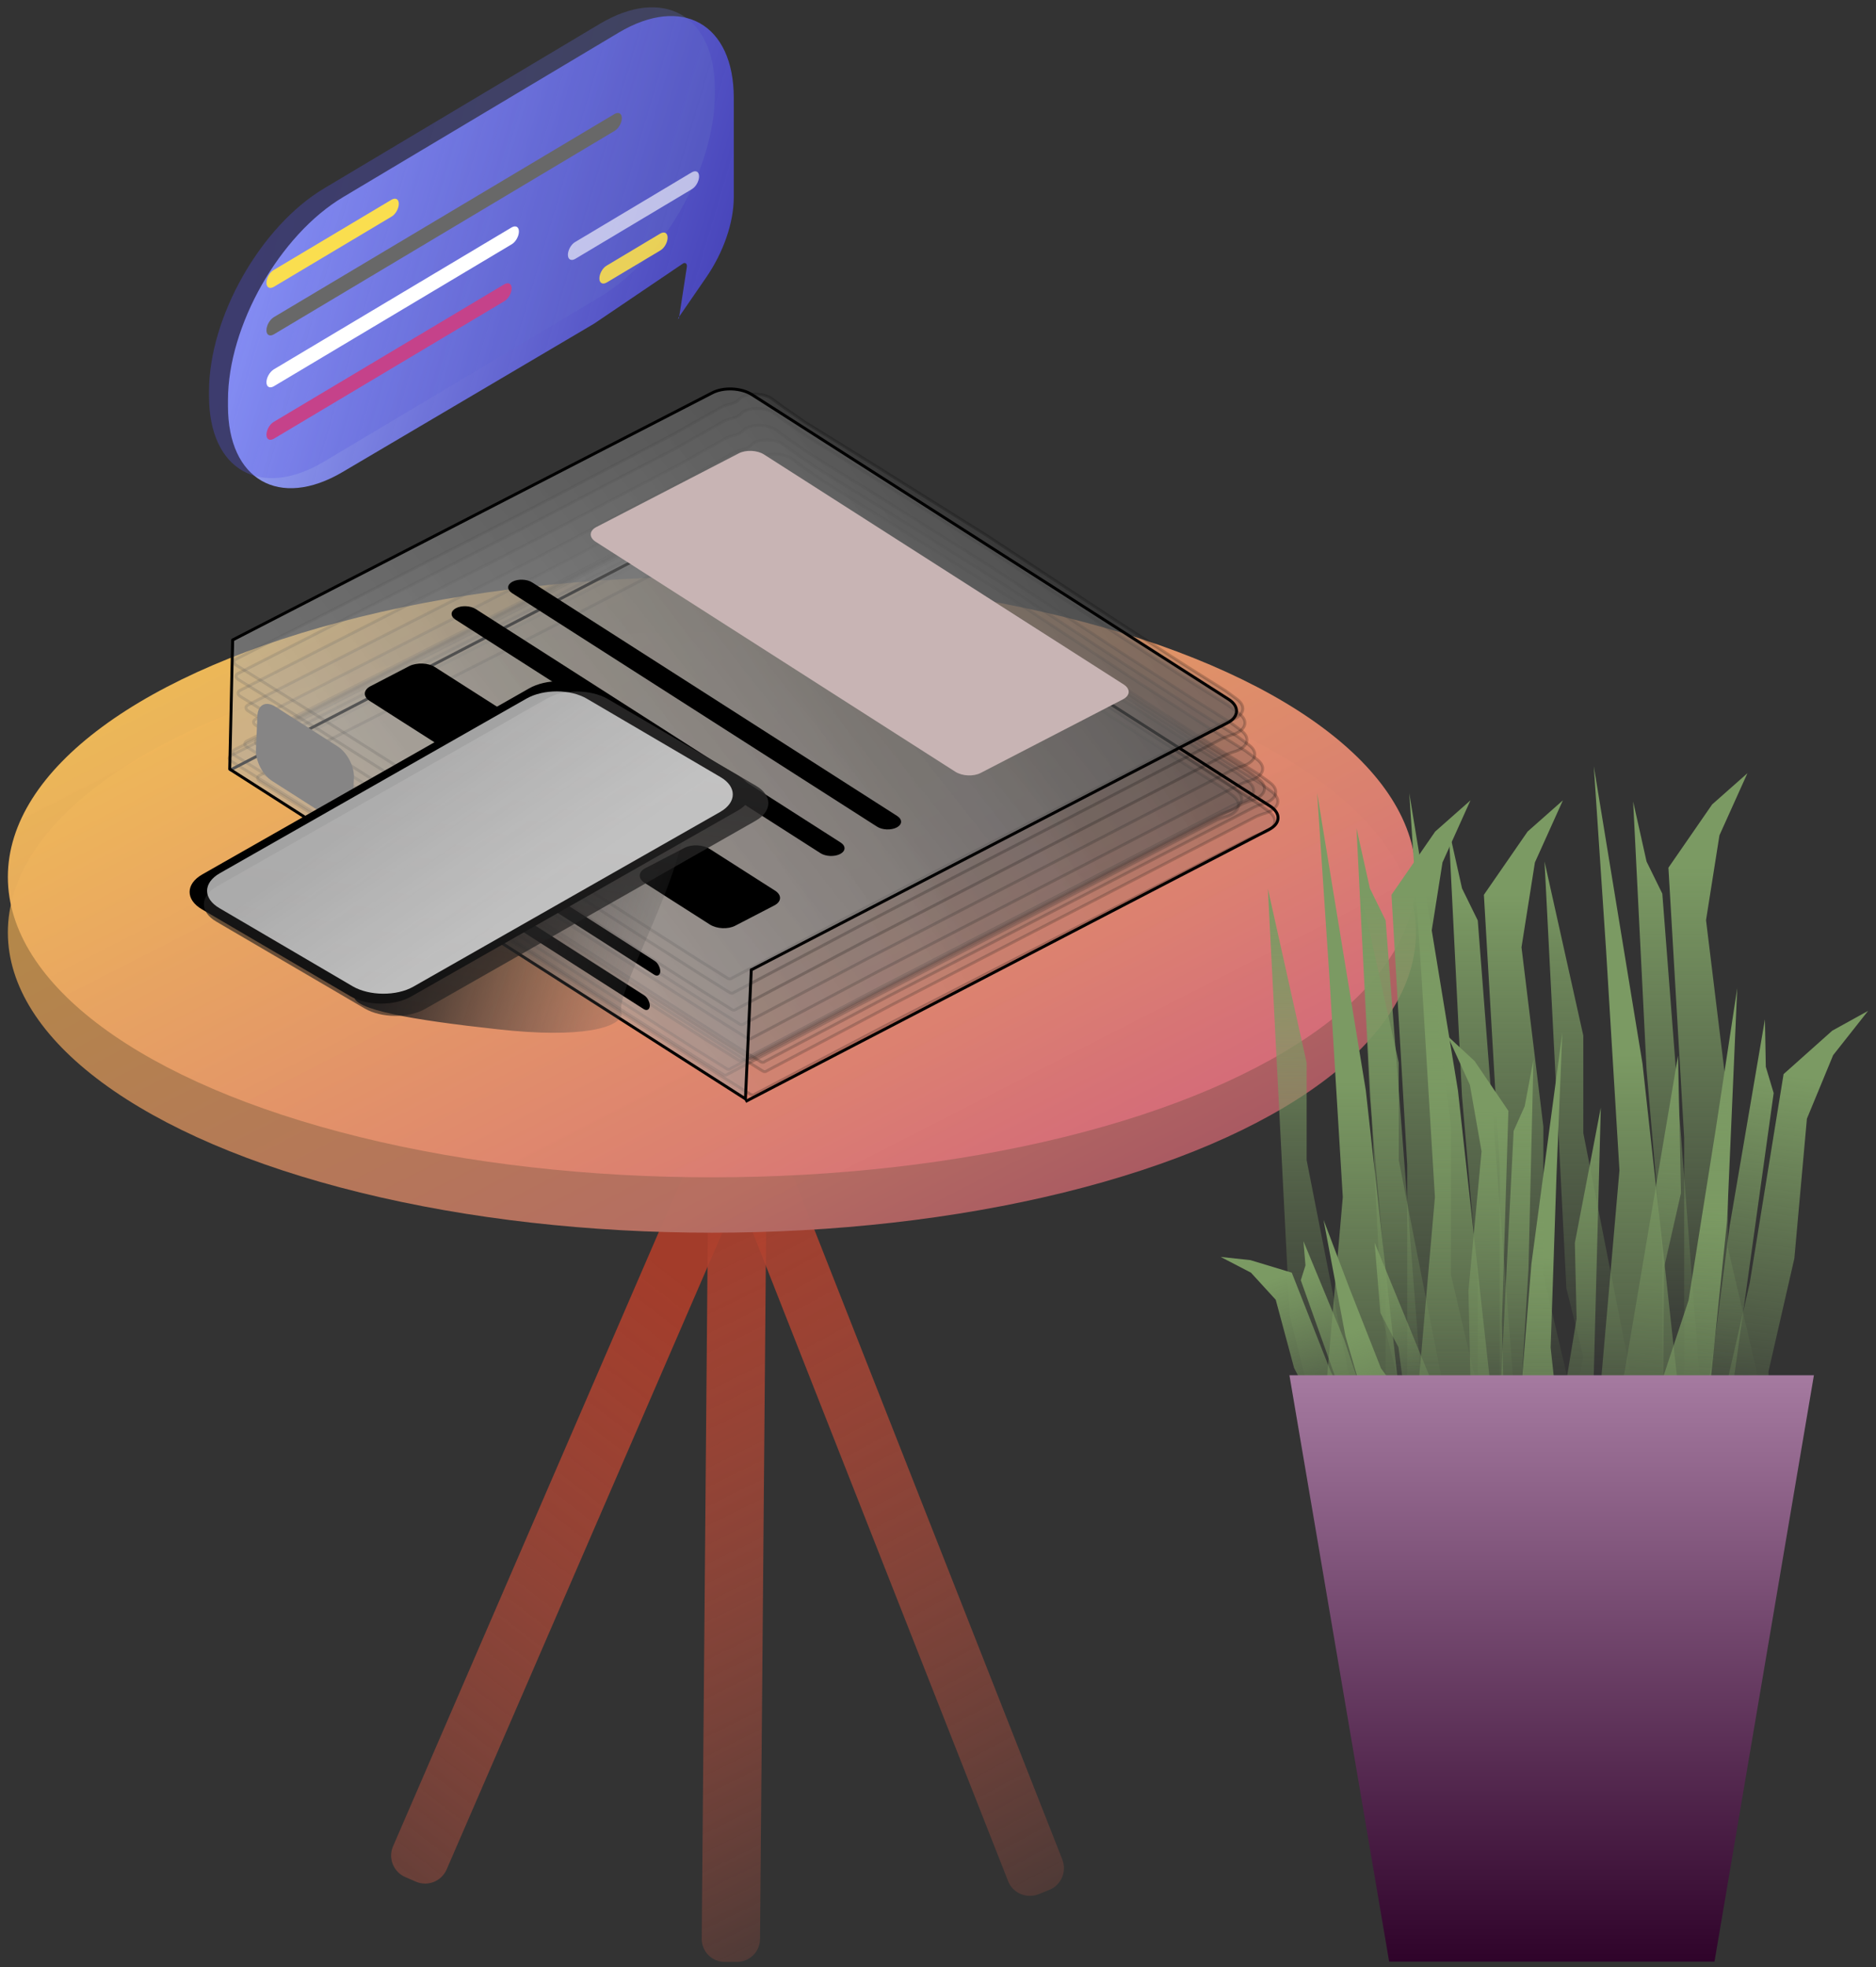 <?xml version="1.0" encoding="utf-8"?>
<!-- Generator: Adobe Illustrator 24.3.0, SVG Export Plug-In . SVG Version: 6.00 Build 0)  -->
<svg version="1.1" id="Capa_1" xmlns="http://www.w3.org/2000/svg" xmlns:xlink="http://www.w3.org/1999/xlink" x="0px" y="0px"
	 viewBox="0 0 643.5 674.7" style="enable-background:new 0 0 643.5 674.7;" xml:space="preserve">
<rect x="0" y="0" width="643.5" height="674.7" fill="#333333" stroke="none"/>
<style type="text/css">
	.st0{fill:url(#SVGID_1_);}
	.st1{fill:url(#SVGID_2_);}
	.st2{fill:url(#SVGID_3_);}
	.st3{fill:url(#SVGID_4_);}
	.st4{fill:url(#SVGID_5_);}
	.st5{fill:url(#SVGID_6_);}
	.st6{opacity:0.5;fill:url(#SVGID_7_);enable-background:new    ;}
	.st7{fill:#FFE249;fill-opacity:0.96;}
	.st8{fill:#686868;}
	.st9{fill:#C5428A;}
	.st10{fill:#FFFFFF;}
	.st11{fill:#FFFFFF;fill-opacity:0.62;}
	.st12{fill:#FFE249;fill-opacity:0.87;}
	.st13{opacity:0.2;fill:url(#SVGID_8_);stroke:#000000;enable-background:new    ;}
	.st14{opacity:0.2;fill:url(#SVGID_9_);stroke:#000000;enable-background:new    ;}
	.st15{opacity:0.2;fill:url(#SVGID_10_);stroke:#000000;enable-background:new    ;}
	.st16{opacity:0.2;fill:url(#SVGID_11_);stroke:#000000;enable-background:new    ;}
	.st17{opacity:0.2;fill:url(#SVGID_12_);stroke:#000000;enable-background:new    ;}
	.st18{opacity:0.2;fill:url(#SVGID_13_);stroke:#000000;enable-background:new    ;}
	.st19{opacity:0.2;fill:url(#SVGID_14_);stroke:#000000;enable-background:new    ;}
	.st20{opacity:0.2;fill:url(#SVGID_15_);stroke:#000000;enable-background:new    ;}
	.st21{opacity:0.2;fill:url(#SVGID_16_);stroke:#000000;enable-background:new    ;}
	.st22{opacity:0.2;fill:url(#SVGID_17_);stroke:#000000;enable-background:new    ;}
	.st23{opacity:0.2;fill:url(#SVGID_18_);stroke:#000000;enable-background:new    ;}
	.st24{opacity:0.2;fill:url(#SVGID_19_);stroke:#000000;enable-background:new    ;}
	.st25{fill:none;stroke:#000000;stroke-linejoin:round;}
	.st26{opacity:0.6;fill:url(#SVGID_20_);enable-background:new    ;}
	.st27{fill:none;stroke:#000000;stroke-linecap:round;stroke-linejoin:round;}
	.st28{fill:#C8B4B4;}
	.st29{fill:#868585;}
	.st30{fill:url(#SVGID_21_);}
	.st31{fill:url(#SVGID_22_);}
	.st32{opacity:0.8;}
	.st33{fill:url(#SVGID_23_);}
	.st34{fill:url(#SVGID_24_);}
	.st35{fill:url(#SVGID_25_);}
	.st36{fill:url(#SVGID_26_);}
	.st37{fill:url(#SVGID_27_);}
	.st38{fill:url(#SVGID_28_);}
	.st39{fill:url(#SVGID_29_);}
	.st40{fill:url(#SVGID_30_);}
	.st41{fill:url(#SVGID_31_);}
	.st42{fill:url(#SVGID_32_);}
	.st43{fill:url(#SVGID_33_);}
	.st44{fill:url(#SVGID_34_);}
	.st45{fill:url(#SVGID_35_);}
	.st46{fill:url(#SVGID_36_);}
	.st47{fill:url(#SVGID_37_);}
	.st48{fill:url(#SVGID_38_);}
	.st49{fill:url(#SVGID_39_);}
	.st50{fill:url(#SVGID_40_);}
	.st51{fill:url(#SVGID_41_);}
	.st52{fill:url(#SVGID_42_);}
	.st53{fill:url(#SVGID_43_);}
	.st54{fill:url(#SVGID_44_);}
	.st55{fill:url(#SVGID_45_);}
	.st56{fill:url(#SVGID_46_);}
	.st57{fill:url(#SVGID_47_);}
	.st58{fill:url(#SVGID_48_);}
</style>
<linearGradient id="SVGID_1_" gradientUnits="userSpaceOnUse" x1="306.52" y1="227.916" x2="227.1" y2="-82.112" gradientTransform="matrix(0.918 0.397 0.397 -0.918 -123.779 533.905)">
	<stop  offset="0" style="stop-color:#A53C2A;stop-opacity:0.984"/>
	<stop  offset="1" style="stop-color:#FF6A51;stop-opacity:0"/>
</linearGradient>
<path class="st0" d="M256.2,373l3.7,1.6c4.1,1.8,5.9,6.5,4.2,10.5L153.2,641.2c-1.8,4.1-6.5,5.9-10.5,4.2l-3.7-1.6
	c-4.1-1.8-5.9-6.5-4.2-10.5l110.8-256.1C247.4,373.1,252.1,371.2,256.2,373z"/>
<linearGradient id="SVGID_2_" gradientUnits="userSpaceOnUse" x1="212.176" y1="300.25" x2="252.411" y2="-31.561" gradientTransform="matrix(0.93 -0.366 -0.366 -0.93 150.729 747.005)">
	<stop  offset="0" style="stop-color:#A53C2A"/>
	<stop  offset="1" style="stop-color:#FF6A51;stop-opacity:0"/>
</linearGradient>
<path class="st1" d="M248.1,375.2l3.7-1.5c4.1-1.6,8.8,0.4,10.4,4.5l102.2,259.6c1.6,4.1-0.4,8.8-4.5,10.4l-3.7,1.5
	c-4.1,1.6-8.8-0.4-10.4-4.5L243.6,385.6C242,381.5,244,376.8,248.1,375.2z"/>
<linearGradient id="SVGID_3_" gradientUnits="userSpaceOnUse" x1="191.367" y1="272.249" x2="334.561" y2="-12.127" gradientTransform="matrix(1 8.506737e-03 8.506737e-03 -1 -3.06 671.576)">
	<stop  offset="5.588380e-02" style="stop-color:#A53C2A"/>
	<stop  offset="1" style="stop-color:#FF6A51;stop-opacity:0"/>
</linearGradient>
<path class="st2" d="M251.2,377.9l4,0c4.4,0,8,3.6,7.9,8.1l-2.4,279c0,4.4-3.6,8-8.1,7.9l-4,0c-4.4,0-8-3.6-7.9-8.1l2.4-279
	C243.2,381.4,246.8,377.9,251.2,377.9z"/>
<linearGradient id="SVGID_4_" gradientUnits="userSpaceOnUse" x1="112.83" y1="611.365" x2="370.705" y2="106.298" gradientTransform="matrix(1 0 0 -1 8.410366e-06 673.89)">
	<stop  offset="0" style="stop-color:#B9A434;stop-opacity:0.96"/>
	<stop  offset="0.654" style="stop-color:#B76F62;stop-opacity:0.984"/>
	<stop  offset="1" style="stop-color:#8F2B62"/>
</linearGradient>
<ellipse class="st3" cx="244.2" cy="319.8" rx="241.5" ry="103"/>
<linearGradient id="SVGID_5_" gradientUnits="userSpaceOnUse" x1="112.83" y1="630.365" x2="370.705" y2="125.298" gradientTransform="matrix(1 0 0 -1 8.410366e-06 673.89)">
	<stop  offset="0" style="stop-color:#FFE249;stop-opacity:0.96"/>
	<stop  offset="0.654" style="stop-color:#DC8071;stop-opacity:0.984"/>
	<stop  offset="1" style="stop-color:#C5428A"/>
</linearGradient>
<ellipse class="st4" cx="244.2" cy="300.8" rx="241.5" ry="103"/>
<linearGradient id="SVGID_6_" gradientUnits="userSpaceOnUse" x1="87.79" y1="610.313" x2="243.35" y2="564.294" gradientTransform="matrix(1 0 0 -1 8.410366e-06 673.89)">
	<stop  offset="0" style="stop-color:#9FADF7"/>
	<stop  offset="1" style="stop-color:#514DF4;stop-opacity:0.7"/>
</linearGradient>
<path class="st5" d="M78.2,137.2c0-25.4,17.7-56.6,39.5-69.6l94.5-56.4c21.8-13,39.5-3,39.5,22.4v34c0,8.7-3.5,18.9-9.5,27.6
	l-9.5,13.8c0,0.1-0.1,0.1-0.1,0.2c0,0.2,0.2,0.1,0.3-0.1l2.7-17.5c0.2-1.2-0.6-1.8-1.5-1.1l-30.3,20.5l-86.3,50.9
	c-21.7,12.8-39.3,2.7-39.3-22.6V137.2z"/>
<linearGradient id="SVGID_7_" gradientUnits="userSpaceOnUse" x1="-7.646" y1="704.685" x2="195.934" y2="619.531" gradientTransform="matrix(0.859 -0.512 0 -1 78.389 793.559)">
	<stop  offset="0" style="stop-color:#514DF4;stop-opacity:0.63"/>
	<stop  offset="1" style="stop-color:#6876C0;stop-opacity:0.57"/>
</linearGradient>
<path class="st6" d="M111.2,64.6l94.5-56.4c21.8-13,39.5-3,39.5,22.4v1.7c0,25.4-17.7,56.6-39.5,69.6l-94.5,56.4
	c-21.8,13-39.5,3-39.5-22.4v-1.7C71.7,108.8,89.4,77.6,111.2,64.6z"/>
<path class="st7" d="M93.9,92.6l40.4-24.1c1.4-0.8,2.5-0.2,2.5,1.4v0c0,1.6-1.1,3.6-2.5,4.4L93.9,98.4c-1.4,0.8-2.5,0.2-2.5-1.4v0
	C91.4,95.4,92.5,93.4,93.9,92.6z"/>
<path class="st8" d="M93.9,108.8l116.9-69.7c1.4-0.8,2.5-0.2,2.5,1.4v0c0,1.6-1.1,3.6-2.5,4.4L93.9,114.7c-1.4,0.8-2.5,0.2-2.5-1.4
	v0C91.4,111.6,92.5,109.7,93.9,108.8z"/>
<path class="st9" d="M93.9,144.7l79.1-47.2c1.4-0.8,2.5-0.2,2.5,1.4v0c0,1.6-1.1,3.6-2.5,4.4l-79.1,47.2c-1.4,0.8-2.5,0.2-2.5-1.4v0
	C91.4,147.5,92.5,145.5,93.9,144.7z"/>
<path class="st10" d="M93.9,126.7l81.6-48.7c1.4-0.8,2.5-0.2,2.5,1.4v0c0,1.6-1.1,3.6-2.5,4.4l-81.6,48.7c-1.4,0.8-2.5,0.2-2.5-1.4
	v0C91.4,129.5,92.5,127.6,93.9,126.7z"/>
<path class="st11" d="M197.3,83l40-23.9c1.4-0.8,2.5-0.2,2.5,1.4v0c0,1.6-1.1,3.6-2.5,4.4l-40,23.9c-1.4,0.8-2.5,0.2-2.5-1.4v0
	C194.8,85.8,195.9,83.8,197.3,83z"/>
<path class="st12" d="M208.1,91.1l18.4-11c1.4-0.8,2.5-0.2,2.5,1.4v0c0,1.6-1.1,3.6-2.5,4.4l-18.4,11c-1.4,0.8-2.5,0.2-2.5-1.4v0
	C205.6,93.9,206.7,91.9,208.1,91.1z"/>
<linearGradient id="SVGID_8_" gradientUnits="userSpaceOnUse" x1="94.99" y1="290.348" x2="385.593" y2="488.466" gradientTransform="matrix(1 0 0 -1 8.410366e-06 673.89)">
	<stop  offset="0" style="stop-color:#AEAEAE;stop-opacity:0.49"/>
	<stop  offset="1" style="stop-color:#4D4D4D;stop-opacity:0.88"/>
</linearGradient>
<path class="st13" d="M190.9,208L190.9,208l52-27.2l0,0l0,0l16.3-9.2c0.7-0.4,1.5-0.7,2.4-1l1.2-0.3c1.3-0.4,2.2-0.9,2.8-1.6
	c1.9-2.2,8.2-2.3,11.2-0.1l3.8,2.8l0,0l0,0l7.5,5.2l0,0l0,0l21.2,13.1l0,0l40.9,25.6l0,0l44.2,29.1l0,0l24.9,16.1l0,0l13.2,8.3
	l3.8,2.8c3.6,2.7,2.3,6.1-2.9,7.5c-0.9,0.3-1.7,0.6-2.4,0.9l-61.9,32l-62.9,32.5l0,0l-43,22.7c-0.1,0.1-0.2,0.1-0.3,0.2
	c-0.2,0.2-0.9,0.2-1.2,0l-10.4-6.5l0,0l-24.4-15.6l0,0l-62.1-40.1l0,0l-45.2-28.7l0,0L93.1,260c-0.2-0.1-0.4-0.3-0.5-0.4
	c-0.6-0.6-0.4-1.4,0.5-1.8L190.9,208z"/>
<linearGradient id="SVGID_9_" gradientUnits="userSpaceOnUse" x1="86.669" y1="293.961" x2="377.272" y2="492.079" gradientTransform="matrix(1 0 0 -1 8.410366e-06 673.89)">
	<stop  offset="0" style="stop-color:#AEAEAE;stop-opacity:0.49"/>
	<stop  offset="1" style="stop-color:#4D4D4D;stop-opacity:0.88"/>
</linearGradient>
<path class="st14" d="M182.6,204.4L182.6,204.4l52-27.2l0,0l0,0l16.3-9.2c0.7-0.4,1.5-0.7,2.4-1l1.2-0.3c1.3-0.4,2.2-0.9,2.8-1.6
	c1.9-2.2,8.2-2.3,11.2-0.1l3.8,2.8l0,0l0,0l7.5,5.2l0,0l0,0L301,186l0,0l40.9,25.6l0,0l44.2,29.1l0,0l24.9,16.1l0,0l13.2,8.3
	l3.8,2.8c3.6,2.7,2.3,6.1-2.9,7.5c-0.9,0.3-1.7,0.6-2.4,0.9l-61.9,32l-62.9,32.5l0,0l-43,22.7c-0.1,0.1-0.2,0.1-0.3,0.2
	c-0.2,0.2-0.9,0.2-1.2,0l-10.4-6.5l0,0l-24.4-15.6l0,0l-62.1-40.1l0,0l-45.2-28.7l0,0l-26.5-16.5c-0.2-0.1-0.4-0.3-0.5-0.4
	c-0.6-0.6-0.4-1.4,0.5-1.8L182.6,204.4z"/>
<linearGradient id="SVGID_10_" gradientUnits="userSpaceOnUse" x1="82.537" y1="291.145" x2="373.141" y2="489.263" gradientTransform="matrix(1 0 0 -1 8.410366e-06 673.89)">
	<stop  offset="0" style="stop-color:#AEAEAE;stop-opacity:0.49"/>
	<stop  offset="1" style="stop-color:#4D4D4D;stop-opacity:0.88"/>
</linearGradient>
<path class="st15" d="M178.5,207.2L178.5,207.2l52-27.2l0,0l0,0l16.3-9.2c0.7-0.4,1.5-0.7,2.4-1l1.2-0.3c1.3-0.4,2.2-0.9,2.8-1.6
	c1.9-2.2,8.2-2.3,11.2-0.1l3.8,2.8l0,0l0,0l7.5,5.2l0,0l0,0l21.2,13.1l0,0l40.9,25.6l0,0l44.2,29.1l0,0l24.9,16.1l0,0l13.2,8.3
	l3.8,2.8c3.6,2.7,2.3,6.1-2.9,7.5c-0.9,0.3-1.7,0.6-2.4,0.9l-61.9,32l-62.9,32.5l0,0l-43,22.7c-0.1,0.1-0.2,0.1-0.3,0.2
	c-0.2,0.2-0.9,0.2-1.2,0l-10.4-6.5l0,0l-24.4-15.6l0,0l-62.1-40.1l0,0l-45.2-28.7l0,0l-26.5-16.5c-0.2-0.1-0.4-0.3-0.5-0.4
	c-0.6-0.6-0.4-1.4,0.5-1.8L178.5,207.2z"/>
<linearGradient id="SVGID_11_" gradientUnits="userSpaceOnUse" x1="81.448" y1="289.193" x2="372.052" y2="487.311" gradientTransform="matrix(1 0 0 -1 8.410366e-06 673.89)">
	<stop  offset="0" style="stop-color:#AEAEAE;stop-opacity:0.49"/>
	<stop  offset="1" style="stop-color:#4D4D4D;stop-opacity:0.88"/>
</linearGradient>
<path class="st16" d="M177.4,209.2L177.4,209.2l52-27.2l0,0l0,0l16.3-9.2c0.7-0.4,1.5-0.7,2.4-1l1.2-0.3c1.3-0.4,2.2-0.9,2.8-1.6
	c1.9-2.2,8.2-2.3,11.2-0.1l3.8,2.8l0,0l0,0l7.5,5.2l0,0l0,0l21.2,13.1l0,0l40.9,25.6l0,0l44.2,29.1l0,0l24.9,16.1l0,0l13.2,8.3
	l3.8,2.8c3.6,2.7,2.3,6.1-2.9,7.5c-0.9,0.3-1.7,0.6-2.4,0.9l-61.9,32l-62.9,32.5l0,0l-43,22.7c-0.1,0.1-0.2,0.1-0.3,0.2
	c-0.2,0.2-0.9,0.2-1.2,0l-10.4-6.5l0,0l-24.4-15.6l0,0l-62.1-40.1l0,0L106,277.7l0,0l-26.5-16.5c-0.2-0.1-0.4-0.3-0.5-0.4
	c-0.6-0.6-0.4-1.4,0.5-1.8L177.4,209.2z"/>
<linearGradient id="SVGID_12_" gradientUnits="userSpaceOnUse" x1="94.229" y1="293.567" x2="384.832" y2="491.685" gradientTransform="matrix(1 0 0 -1 8.410366e-06 673.89)">
	<stop  offset="0" style="stop-color:#AEAEAE;stop-opacity:0.49"/>
	<stop  offset="1" style="stop-color:#4D4D4D;stop-opacity:0.88"/>
</linearGradient>
<path class="st17" d="M190.2,204.8L190.2,204.8l52-27.2l0,0l0,0l16.3-9.2c0.7-0.4,1.5-0.7,2.4-1l1.2-0.3c1.3-0.4,2.2-0.9,2.8-1.6
	c1.9-2.2,8.2-2.3,11.2-0.1l3.8,2.8l0,0l0,0l7.5,5.2l0,0l0,0l21.2,13.1l0,0l40.9,25.6l0,0l44.2,29.1l0,0l24.9,16.1l0,0l13.2,8.3
	l3.8,2.8c3.6,2.7,2.3,6.1-2.9,7.5c-0.9,0.3-1.7,0.6-2.4,0.9l-61.9,32l-62.9,32.5l0,0l-43,22.7c-0.1,0.1-0.2,0.1-0.3,0.2
	c-0.2,0.2-0.9,0.2-1.2,0l-10.4-6.5l0,0l-24.4-15.6l0,0L164,302l0,0l-45.2-28.7l0,0l-26.5-16.5c-0.2-0.1-0.4-0.3-0.5-0.4
	c-0.6-0.6-0.4-1.4,0.5-1.8L190.2,204.8z"/>
<linearGradient id="SVGID_13_" gradientUnits="userSpaceOnUse" x1="89.749" y1="301.516" x2="380.352" y2="499.634" gradientTransform="matrix(1 0 0 -1 8.410366e-06 673.89)">
	<stop  offset="0" style="stop-color:#AEAEAE;stop-opacity:0.49"/>
	<stop  offset="1" style="stop-color:#4D4D4D;stop-opacity:0.88"/>
</linearGradient>
<path class="st18" d="M185.7,196.8L185.7,196.8l52-27.2l0,0l0,0l16.3-9.2c0.7-0.4,1.5-0.7,2.4-1l1.2-0.3c1.3-0.4,2.2-0.9,2.8-1.6
	c1.9-2.2,8.2-2.3,11.2-0.1l3.8,2.8l0,0l0,0l7.5,5.2l0,0l0,0l21.2,13.1l0,0l40.9,25.6l0,0l44.2,29.1l0,0l24.9,16.1l0,0l13.2,8.3
	l3.8,2.8c3.6,2.7,2.3,6.1-2.9,7.5c-0.9,0.3-1.7,0.6-2.4,0.9l-61.9,32L301,333.3l0,0l-43,22.7c-0.1,0.1-0.2,0.1-0.3,0.2
	c-0.2,0.2-0.9,0.2-1.2,0l-10.4-6.5l0,0l-24.4-15.6l0,0L159.5,294l0,0l-45.2-28.7l0,0l-26.5-16.5c-0.2-0.1-0.4-0.3-0.5-0.4
	c-0.6-0.6-0.4-1.4,0.5-1.8L185.7,196.8z"/>
<linearGradient id="SVGID_14_" gradientUnits="userSpaceOnUse" x1="87.07" y1="306.479" x2="377.673" y2="504.597" gradientTransform="matrix(1 0 0 -1 8.410366e-06 673.89)">
	<stop  offset="0" style="stop-color:#AEAEAE;stop-opacity:0.49"/>
	<stop  offset="1" style="stop-color:#4D4D4D;stop-opacity:0.88"/>
</linearGradient>
<path class="st19" d="M183,191.9L183,191.9l52-27.2l0,0l0,0l16.3-9.2c0.7-0.4,1.5-0.7,2.4-1l1.2-0.3c1.3-0.4,2.2-0.9,2.8-1.6
	c1.9-2.2,8.2-2.3,11.2-0.1l3.8,2.8l0,0l0,0l7.5,5.2l0,0l0,0l21.2,13.1l0,0l40.9,25.6l0,0l44.2,29.1l0,0l24.9,16.1l0,0l13.2,8.3
	l3.8,2.8c3.6,2.7,2.3,6.1-2.9,7.5c-0.9,0.3-1.7,0.6-2.4,0.9l-61.9,32l-62.9,32.5l0,0l-43,22.7c-0.1,0.1-0.2,0.1-0.3,0.2
	c-0.2,0.2-0.9,0.2-1.2,0l-10.4-6.5l0,0l-24.4-15.6l0,0l-62.1-40.1l0,0l-45.2-28.7l0,0l-26.5-16.5c-0.2-0.1-0.4-0.3-0.5-0.4
	c-0.6-0.6-0.4-1.4,0.5-1.8L183,191.9z"/>
<linearGradient id="SVGID_15_" gradientUnits="userSpaceOnUse" x1="90.409" y1="294.708" x2="381.012" y2="492.826" gradientTransform="matrix(1 0 0 -1 8.410366e-06 673.89)">
	<stop  offset="0" style="stop-color:#AEAEAE;stop-opacity:0.49"/>
	<stop  offset="1" style="stop-color:#4D4D4D;stop-opacity:0.88"/>
</linearGradient>
<path class="st20" d="M186.3,203.6L186.3,203.6l52-27.2l0,0l0,0l16.3-9.2c0.7-0.4,1.5-0.7,2.4-1l1.2-0.3c1.3-0.4,2.2-0.9,2.8-1.6
	c1.9-2.2,8.2-2.3,11.2-0.1l3.8,2.8l0,0l0,0l7.5,5.2l0,0l0,0l21.2,13.1l0,0l40.9,25.6l0,0l44.2,29.1l0,0l24.9,16.1l0,0l13.2,8.3
	l3.8,2.8c3.6,2.7,2.3,6.1-2.9,7.5c-0.9,0.3-1.7,0.6-2.4,0.9l-61.9,32l-62.9,32.5l0,0l-43,22.7c-0.1,0.1-0.2,0.1-0.3,0.2
	c-0.2,0.2-0.9,0.2-1.2,0l-10.4-6.5l0,0l-24.4-15.6l0,0l-62.1-40.1l0,0L115,272.1l0,0l-26.5-16.5c-0.2-0.1-0.4-0.3-0.5-0.4
	c-0.6-0.6-0.4-1.4,0.5-1.8L186.3,203.6z"/>
<linearGradient id="SVGID_16_" gradientUnits="userSpaceOnUse" x1="88.553" y1="282.386" x2="385.9" y2="481.404" gradientTransform="matrix(1 0 0 -1 8.410366e-06 673.89)">
	<stop  offset="0" style="stop-color:#AEAEAE;stop-opacity:0.49"/>
	<stop  offset="1" style="stop-color:#4D4D4D;stop-opacity:0.88"/>
</linearGradient>
<path class="st21" d="M188.7,215.3L188.7,215.3l52.9-27.5l0,0l0,0l16.6-9.4c0.7-0.4,1.5-0.7,2.5-1l1.2-0.3c1.3-0.4,2.2-0.9,2.8-1.6
	c2-2.2,8.4-2.3,11.4-0.1l3.7,2.7l0,0l0,0l7.5,5.2l0,0l0,0l21.2,13.1l0,0l40.9,25.6l0,0l44.1,29.1l0,0l24.9,16.2l0,0l13.1,8.3
	l3.7,2.7c3.7,2.7,2.4,6.2-2.9,7.7c-0.9,0.3-1.7,0.6-2.4,0.9l-63,32.4l-64,32.9l0,0l-43.8,23c-0.1,0.1-0.2,0.1-0.3,0.2
	c-0.2,0.2-0.9,0.2-1.3,0l-10.4-6.5l0,0l-24.4-15.6l0,0l-62-40.1l0,0l-45.1-28.7l0,0l-26.4-16.5c-0.2-0.1-0.4-0.3-0.5-0.4
	c-0.6-0.6-0.4-1.4,0.6-1.8L188.7,215.3z"/>
<linearGradient id="SVGID_17_" gradientUnits="userSpaceOnUse" x1="84.391" y1="311.442" x2="374.994" y2="509.56" gradientTransform="matrix(1 0 0 -1 8.410366e-06 673.89)">
	<stop  offset="0" style="stop-color:#AEAEAE;stop-opacity:0.49"/>
	<stop  offset="1" style="stop-color:#4D4D4D;stop-opacity:0.88"/>
</linearGradient>
<path class="st22" d="M180.3,186.9L180.3,186.9l52-27.2l0,0l0,0l16.3-9.2c0.7-0.4,1.5-0.7,2.4-1l1.2-0.3c1.3-0.4,2.2-0.9,2.8-1.6
	c1.9-2.2,8.2-2.3,11.2-0.1l3.8,2.8l0,0l0,0l7.5,5.2l0,0l0,0l21.2,13.1l0,0l40.9,25.6l0,0l44.2,29.1l0,0l24.9,16.1l0,0l13.2,8.3
	l3.8,2.8c3.6,2.7,2.3,6.1-2.9,7.5c-0.9,0.3-1.7,0.6-2.4,0.9l-61.9,32l-62.9,32.5l0,0l-43,22.7c-0.1,0.1-0.2,0.1-0.3,0.2
	c-0.2,0.2-0.9,0.2-1.2,0l-10.4-6.5l0,0l-24.4-15.6l0,0l-62.1-40.1l0,0L109,255.4l0,0l-26.5-16.5c-0.2-0.1-0.4-0.3-0.5-0.4
	c-0.6-0.6-0.4-1.4,0.5-1.8L180.3,186.9z"/>
<linearGradient id="SVGID_18_" gradientUnits="userSpaceOnUse" x1="83.687" y1="317.283" x2="374.291" y2="515.401" gradientTransform="matrix(1 0 0 -1 8.410366e-06 673.89)">
	<stop  offset="0" style="stop-color:#AEAEAE;stop-opacity:0.49"/>
	<stop  offset="1" style="stop-color:#4D4D4D;stop-opacity:0.88"/>
</linearGradient>
<path class="st23" d="M179.6,181.1L179.6,181.1l52-27.2l0,0l0,0l16.3-9.2c0.7-0.4,1.5-0.7,2.4-1l1.2-0.3c1.3-0.4,2.2-0.9,2.8-1.6
	c1.9-2.2,8.2-2.3,11.2-0.1l3.8,2.8l0,0l0,0l7.5,5.2l0,0l0,0l21.2,13.1l0,0l40.9,25.6l0,0l44.2,29.1l0,0l24.9,16.1l0,0l13.2,8.3
	l3.8,2.8c3.6,2.7,2.3,6.1-2.9,7.5c-0.9,0.3-1.7,0.6-2.4,0.9l-61.9,32l-62.9,32.5l0,0l-43,22.7c-0.1,0.1-0.2,0.1-0.3,0.2
	c-0.2,0.2-0.9,0.2-1.2,0L240,334l0,0l-24.4-15.6l0,0l-62.1-40.1l0,0l-45.2-28.7l0,0l-26.5-16.5c-0.2-0.1-0.4-0.3-0.5-0.4
	c-0.6-0.6-0.4-1.4,0.5-1.8L179.6,181.1z"/>
<linearGradient id="SVGID_19_" gradientUnits="userSpaceOnUse" x1="83.243" y1="334.69" x2="376.549" y2="513.303" gradientTransform="matrix(1 0 0 -1 8.410366e-06 673.89)">
	<stop  offset="0" style="stop-color:#AEAEAE;stop-opacity:0.49"/>
	<stop  offset="1" style="stop-color:#4D4D4D;stop-opacity:0.88"/>
</linearGradient>
<path class="st24" d="M178.9,176.2L178.9,176.2l52-27.2l0,0l0,0l16.3-9.2c0.7-0.4,1.5-0.7,2.4-1l1.2-0.3c1.3-0.4,2.2-0.9,2.8-1.6
	c1.9-2.2,8.2-2.3,11.2-0.1l3.8,2.8l0,0l0,0l7.5,5.2l0,0l0,0l21.2,13.1l0,0l40.9,25.6l0,0l44.2,29.1l0,0l24.9,16.1l0,0l13.2,8.3
	l3.8,2.8c3.6,2.7,2.3,6.1-2.9,7.5c-0.9,0.3-1.7,0.6-2.4,0.9l-61.9,32l-62.9,32.5l0,0l-43,22.7c-0.1,0.1-0.2,0.1-0.3,0.2
	c-0.2,0.2-0.9,0.2-1.2,0l-10.4-6.5l0,0l-24.4-15.6l0,0l-62.1-40.1l0,0l-45.2-28.7l0,0l-26.5-16.5c-0.2-0.1-0.4-0.3-0.5-0.4
	c-0.6-0.6-0.4-1.4,0.5-1.8L178.9,176.2z"/>
<path class="st25" d="M78.8,264.2l179.3-93c3.9-2,10.1-1.8,13.8,0.6l163.8,104.7c3.7,2.4,3.6,6-0.4,8l-179.6,93.3"/>
<linearGradient id="SVGID_20_" gradientUnits="userSpaceOnUse" x1="147.102" y1="358.232" x2="382.599" y2="544.404" gradientTransform="matrix(1 0 0 -1 8.410366e-06 673.89)">
	<stop  offset="0" style="stop-color:#AEAEAE;stop-opacity:0.83"/>
	<stop  offset="1" style="stop-color:#4D4D4D"/>
</linearGradient>
<path class="st26" d="M80.6,265.1c-1.3-0.1-2.4-0.6-2.3-1.3l2-43.8c0-0.6,0.5-1.2,1.4-1.7l5.3-2.5l13.8-7.4l53.8-27.1l64.1-33.6
	l25.7-13.1c0.9-0.5,2.2-0.8,3.5-1c2.5-0.3,5.2,0,7.4,0.8l1.1,0.4c0.9,0.3,1.7,0.7,2.4,1.2l6.3,4.2l52.1,32.9L421,239.8
	c5.1,3.2,3.7,7.7-3,9.5c-1.1,0.3-2.1,0.7-3,1.2l-44.4,24.3l-50.7,25.2l-59,30.9l-2,0.9c-0.7,0.3-1.2,0.7-1.4,1.1
	c-0.1,0.2-0.2,0.4-0.2,0.6l-0.3,6.2l-0.4,8.5l-0.8,17.5l-0.2,5l-0.2,4.4c0,0,0,0.1,0,0.1c-0.2,0.6-1.7,0.7-2.5,0.2l-25.3-16
	L178.6,327L143,305.4l-60.5-39.8C82,265.3,81.3,265.1,80.6,265.1z"/>
<path class="st27" d="M79.8,219.5l-1,44.3l176.9,113.1l2-44.3"/>
<path class="st25" d="M257.8,332.6l163.3-84.7c3.9-2,4.1-5.6,0.4-8L258,135.4c-3.7-2.4-9.9-2.7-13.8-0.6L79.8,219.5"/>
<g>
	<path class="st28" d="M262.1,155.9l123.4,78.9c2.3,1.5,2.2,3.7-0.2,5l-48.9,25.3c-2.5,1.3-6.3,1.1-8.7-0.4l-123.4-78.9
		c-2.3-1.5-2.2-3.7,0.2-5l48.9-25.3C255.9,154.2,259.8,154.4,262.1,155.9z"/>
</g>
<g>
	<path d="M182.6,199.8l125.2,80.1c1.8,1.2,1.7,2.9-0.2,3.9l0,0c-1.9,1-5,0.9-6.8-0.3l-125.2-80.1c-1.8-1.2-1.7-2.9,0.2-3.9l0,0
		C177.7,198.5,180.8,198.6,182.6,199.8z"/>
</g>
<g>
	<path d="M163.2,208.9L288.4,289c1.8,1.2,1.7,2.9-0.2,3.9l0,0c-1.9,1-5,0.9-6.8-0.3l-125.2-80.1c-1.8-1.2-1.7-2.9,0.2-3.9l0,0
		C158.3,207.6,161.3,207.7,163.2,208.9z"/>
</g>
<g>
	<path d="M191.9,259.3l29.3,18.7c1.8,1.2,1.7,2.9-0.2,3.9l0,0c-1.9,1-5,0.9-6.8-0.3L185,262.9c-1.8-1.2-1.7-2.9,0.2-3.9l0,0
		C187.1,257.9,190.1,258.1,191.9,259.3z"/>
</g>
<g>
	<path d="M178.5,267.7l29.3,18.7c1.8,1.2,1.7,2.9-0.2,3.9l0,0c-1.9,1-5,0.9-6.8-0.3l-29.3-18.7c-1.8-1.2-1.7-2.9,0.2-3.9l0,0
		C173.7,266.4,176.7,266.5,178.5,267.7z"/>
</g>
<g>
	<path d="M149.2,228.8l22.4,14.3c2.3,1.5,2.2,3.7-0.2,5l-13.5,7c-2.5,1.3-6.3,1.1-8.7-0.4l-22.4-14.3c-2.3-1.5-2.2-3.7,0.2-5l13.5-7
		C143,227.2,146.9,227.3,149.2,228.8z"/>
</g>
<g>
	<path d="M243.5,291.2l22.4,14.3c2.3,1.5,2.2,3.7-0.2,5l-13.5,7c-2.5,1.3-6.3,1.1-8.7-0.4l-22.4-14.3c-2.3-1.5-2.2-3.7,0.2-5l13.5-7
		C237.3,289.5,241.1,289.7,243.5,291.2z"/>
</g>
<g>
	<path d="M151,296.6l70,44.8c1.1,0.7,1.9,2.3,1.9,3.6l0,0c-0.1,1.3-1,1.8-2.1,1.1l-70-44.8c-1.1-0.7-1.9-2.3-1.9-3.6l0,0
		C149,296.4,149.9,296,151,296.6z"/>
</g>
<g>
	<path class="st29" d="M94.5,242.4l21.3,13.6c3.3,2.1,5.8,6.9,5.6,10.8l-0.5,11.5c-0.2,3.9-3,5.3-6.2,3.2l-21.3-13.6
		c-3.3-2.1-5.8-6.9-5.6-10.8l0.5-11.5C88.4,241.7,91.2,240.3,94.5,242.4z"/>
</g>
<g>
	<path d="M154.6,284.8l70,44.8c1.1,0.7,1.9,2.3,1.9,3.6l0,0c-0.1,1.3-1,1.8-2.1,1.1l-70-44.8c-1.1-0.7-1.9-2.3-1.9-3.6l0,0
		C152.5,284.6,153.5,284.1,154.6,284.8z"/>
</g>
<linearGradient id="SVGID_21_" gradientUnits="userSpaceOnUse" x1="137.967" y1="386.137" x2="246.824" y2="351.49" gradientTransform="matrix(1 0 0 -1 8.410366e-06 673.89)">
	<stop  offset="0" style="stop-color:#201B1B"/>
	<stop  offset="1" style="stop-color:#585858;stop-opacity:0"/>
</linearGradient>
<path class="st30" d="M213.3,347.7c-0.5,4.7-13.5,8.6-42.8,5.3c-29.4-3.2-49.6-6.8-49-11.4c0.5-4.7,58.8-89.1,88.4-89.9
	C269.4,250.2,208.5,337.1,213.3,347.7z"/>
<path d="M202.3,236.2l50.9,29.8c5.7,3.3,5.7,8.7-0.1,12l-112.1,63.8c-5.8,3.3-15.1,3.2-20.8-0.1l-50.9-29.8c-5.7-3.3-5.7-8.7,0.1-12
	l112.1-63.8C187.3,232.8,196.6,232.8,202.3,236.2z"/>
<linearGradient id="SVGID_22_" gradientUnits="userSpaceOnUse" x1="37.494" y1="742.381" x2="336.191" y2="194.125" gradientTransform="matrix(0.863 0.505 0.869 -0.495 -454.063 531.639)">
	<stop  offset="0" style="stop-color:#313030"/>
	<stop  offset="1" style="stop-color:#000000;stop-opacity:0"/>
</linearGradient>
<path class="st31" d="M208.4,239.7l50.9,29.8c5.7,3.3,5.7,8.7-0.1,12L145.9,346c-5.8,3.3-15.1,3.2-20.8-0.1l-50.9-29.8
	c-5.7-3.3-5.7-8.7,0.1-12l113.3-64.5C193.3,236.3,202.6,236.4,208.4,239.7z"/>
<g class="st32">
	
		<linearGradient id="SVGID_23_" gradientUnits="userSpaceOnUse" x1="82.083" y1="601.918" x2="144.149" y2="608.043" gradientTransform="matrix(0.863 0.505 0.869 -0.495 -460.991 531.596)">
		<stop  offset="0" style="stop-color:#FFFFFF;stop-opacity:0.8"/>
		<stop  offset="1" style="stop-color:#EAEAEA"/>
	</linearGradient>
	<path class="st33" d="M201.4,239.7l45.7,26.8c5.7,3.3,5.7,8.7-0.1,12l-105.2,59.9c-5.8,3.3-15.1,3.2-20.8-0.1l-45.7-26.8
		c-5.7-3.3-5.7-8.7,0.1-12l105.2-59.9C186.4,236.3,195.7,236.3,201.4,239.7z"/>
</g>
<linearGradient id="SVGID_24_" gradientUnits="userSpaceOnUse" x1="545.607" y1="377.667" x2="545.607" y2="199.314" gradientTransform="matrix(1 0 0 -1 8.410366e-06 673.89)">
	<stop  offset="0" style="stop-color:#7B9A63"/>
	<stop  offset="1" style="stop-color:#7B9A63;stop-opacity:0"/>
</linearGradient>
<path class="st34" d="M529.8,295.5l13.3,59.7v33.4l18.3,93.1l-24.1,14.2l5.8-30.6l-5.8-23.4L529.8,295.5z"/>
<linearGradient id="SVGID_25_" gradientUnits="userSpaceOnUse" x1="482.32" y1="368.43" x2="482.32" y2="190.076" gradientTransform="matrix(1 0 0 -1 8.410366e-06 673.89)">
	<stop  offset="0" style="stop-color:#7B9A63"/>
	<stop  offset="1" style="stop-color:#7B9A63;stop-opacity:0"/>
</linearGradient>
<path class="st35" d="M466.5,304.8l13.3,59.7v33.4l18.3,93.1L474,505.1l5.8-30.6l-5.8-23.4L466.5,304.8z"/>
<linearGradient id="SVGID_26_" gradientUnits="userSpaceOnUse" x1="450.676" y1="368.43" x2="450.676" y2="190.076" gradientTransform="matrix(1 0 0 -1 8.410366e-06 673.89)">
	<stop  offset="0" style="stop-color:#7B9A63"/>
	<stop  offset="1" style="stop-color:#7B9A63;stop-opacity:0"/>
</linearGradient>
<path class="st36" d="M434.9,304.8l13.3,59.7v33.4l18.3,93.1l-24.1,14.2l5.8-30.6l-5.8-23.4L434.9,304.8z"/>
<linearGradient id="SVGID_27_" gradientUnits="userSpaceOnUse" x1="578.328" y1="311.009" x2="560.147" y2="172.725" gradientTransform="matrix(1 0 0 -1 8.410366e-06 673.89)">
	<stop  offset="0" style="stop-color:#7B9A63"/>
	<stop  offset="1" style="stop-color:#7B9A63;stop-opacity:0"/>
</linearGradient>
<path class="st37" d="M575.6,362l1,47.2l-5.8,25.6l-0.5,73.4l-23.3,8.1l10.4-22.7l-0.9-18.6L575.6,362z"/>
<linearGradient id="SVGID_28_" gradientUnits="userSpaceOnUse" x1="540.446" y1="293.623" x2="538.233" y2="154.608" gradientTransform="matrix(1 0 0 -1 8.410366e-06 673.89)">
	<stop  offset="0" style="stop-color:#7B9A63"/>
	<stop  offset="1" style="stop-color:#7B9A63;stop-opacity:0"/>
</linearGradient>
<path class="st38" d="M549.1,379.9l-8.9,46.4l0.6,26l-12,72.4l18.3,11.4l-4.9-23.9l3.9-18.2L549.1,379.9z"/>
<linearGradient id="SVGID_29_" gradientUnits="userSpaceOnUse" x1="470.12" y1="246.924" x2="492.212" y2="180.181" gradientTransform="matrix(1 0 0 -1 8.410366e-06 673.89)">
	<stop  offset="0" style="stop-color:#7B9A63"/>
	<stop  offset="1" style="stop-color:#7B9A63;stop-opacity:0"/>
</linearGradient>
<path class="st39" d="M471.5,426.2l2,24.1l6.2,11.8l4.8,37.1l19-0.4l-9.6-9.5l-0.4-9.6L471.5,426.2z"/>
<linearGradient id="SVGID_30_" gradientUnits="userSpaceOnUse" x1="571.842" y1="376.246" x2="571.842" y2="197.892" gradientTransform="matrix(1 0 0 -1 8.410366e-06 673.89)">
	<stop  offset="0" style="stop-color:#7B9A63"/>
	<stop  offset="1" style="stop-color:#7B9A63;stop-opacity:0"/>
</linearGradient>
<path class="st40" d="M560.2,274.9l4.6,20.6l5.4,11l13.3,172.3l-13.3,2.1v-10.3v-41.2l-5.4-62.5L560.2,274.9z"/>
<linearGradient id="SVGID_31_" gradientUnits="userSpaceOnUse" x1="508.555" y1="367.009" x2="508.555" y2="188.655" gradientTransform="matrix(1 0 0 -1 8.410366e-06 673.89)">
	<stop  offset="0" style="stop-color:#7B9A63"/>
	<stop  offset="1" style="stop-color:#7B9A63;stop-opacity:0"/>
</linearGradient>
<path class="st41" d="M496.9,284.1l4.6,20.6l5.4,11l13.3,172.3l-13.3,2.1v-10.3v-41.2l-5.4-62.5L496.9,284.1z"/>
<linearGradient id="SVGID_32_" gradientUnits="userSpaceOnUse" x1="476.911" y1="367.009" x2="476.911" y2="188.655" gradientTransform="matrix(1 0 0 -1 8.410366e-06 673.89)">
	<stop  offset="0" style="stop-color:#7B9A63"/>
	<stop  offset="1" style="stop-color:#7B9A63;stop-opacity:0"/>
</linearGradient>
<path class="st42" d="M465.3,284.1l4.6,20.6l5.4,11l13.3,172.3l-13.3,2.1v-10.3v-41.2l-5.4-62.5L465.3,284.1z"/>
<linearGradient id="SVGID_33_" gradientUnits="userSpaceOnUse" x1="603.026" y1="306.641" x2="584.846" y2="168.357" gradientTransform="matrix(1 0 0 -1 8.410366e-06 673.89)">
	<stop  offset="0" style="stop-color:#7B9A63"/>
	<stop  offset="1" style="stop-color:#7B9A63;stop-opacity:0"/>
</linearGradient>
<path class="st43" d="M605.4,349.6l0.3,16.3l2.7,9l-18.6,133.5l-11.8,0.1l1.8-7.9l7.2-31.6l6.3-48.5L605.4,349.6z"/>
<linearGradient id="SVGID_34_" gradientUnits="userSpaceOnUse" x1="520.16" y1="292.838" x2="517.948" y2="153.822" gradientTransform="matrix(1 0 0 -1 8.410366e-06 673.89)">
	<stop  offset="0" style="stop-color:#7B9A63"/>
	<stop  offset="1" style="stop-color:#7B9A63;stop-opacity:0"/>
</linearGradient>
<path class="st44" d="M526,363.4l-3,16l-3.8,8.5l-6.8,134.2l10,1.8l-0.2-8l-0.8-32.1l2.9-48.7L526,363.4z"/>
<linearGradient id="SVGID_35_" gradientUnits="userSpaceOnUse" x1="450.39" y1="239.803" x2="472.483" y2="173.06" gradientTransform="matrix(1 0 0 -1 8.410366e-06 673.89)">
	<stop  offset="0" style="stop-color:#7B9A63"/>
	<stop  offset="1" style="stop-color:#7B9A63;stop-opacity:0"/>
</linearGradient>
<path class="st45" d="M447.1,425.7l0.7,8.3l-1.6,5.1l22.8,64l9.4-2.2l-1.9-3.6l-7.6-14.6l-7.9-23.4L447.1,425.7z"/>
<linearGradient id="SVGID_36_" gradientUnits="userSpaceOnUse" x1="562.586" y1="312.295" x2="562.586" y2="133.941" gradientTransform="matrix(1 0 0 -1 8.410366e-06 673.89)">
	<stop  offset="0" style="stop-color:#7B9A63"/>
	<stop  offset="1" style="stop-color:#7B9A63;stop-opacity:0"/>
</linearGradient>
<path class="st46" d="M550.9,325.7l-4.2-62.9l16.7,102l15,136.1h-31.6l8.7-99.5L550.9,325.7z"/>
<linearGradient id="SVGID_37_" gradientUnits="userSpaceOnUse" x1="499.298" y1="303.057" x2="499.298" y2="124.703" gradientTransform="matrix(1 0 0 -1 8.410366e-06 673.89)">
	<stop  offset="0" style="stop-color:#7B9A63"/>
	<stop  offset="1" style="stop-color:#7B9A63;stop-opacity:0"/>
</linearGradient>
<path class="st47" d="M487.6,334.9l-4.2-62.9l16.7,102l15,136.1h-31.6l8.7-99.5L487.6,334.9z"/>
<linearGradient id="SVGID_38_" gradientUnits="userSpaceOnUse" x1="467.654" y1="303.057" x2="467.654" y2="124.703" gradientTransform="matrix(1 0 0 -1 8.410366e-06 673.89)">
	<stop  offset="0" style="stop-color:#7B9A63"/>
	<stop  offset="1" style="stop-color:#7B9A63;stop-opacity:0"/>
</linearGradient>
<path class="st48" d="M456,334.9l-4.2-62.9l16.7,102l15,136.1h-31.6l8.7-99.5L456,334.9z"/>
<linearGradient id="SVGID_39_" gradientUnits="userSpaceOnUse" x1="582.174" y1="258.941" x2="563.994" y2="120.657" gradientTransform="matrix(1 0 0 -1 8.410366e-06 673.89)">
	<stop  offset="0" style="stop-color:#7B9A63"/>
	<stop  offset="1" style="stop-color:#7B9A63;stop-opacity:0"/>
</linearGradient>
<path class="st49" d="M588.5,387.5l7.4-48.6l-3.5,80l-10.9,105.9l-27.2-3.6l24.9-75.2L588.5,387.5z"/>
<linearGradient id="SVGID_40_" gradientUnits="userSpaceOnUse" x1="530.109" y1="242.821" x2="527.896" y2="103.805" gradientTransform="matrix(1 0 0 -1 8.410366e-06 673.89)">
	<stop  offset="0" style="stop-color:#7B9A63"/>
	<stop  offset="1" style="stop-color:#7B9A63;stop-opacity:0"/>
</linearGradient>
<path class="st50" d="M533.9,403.2l2-49l-10.6,79.3l-8.7,106l23.7,0.4l-8.4-77.7L533.9,403.2z"/>
<linearGradient id="SVGID_41_" gradientUnits="userSpaceOnUse" x1="469.982" y1="219.734" x2="492.074" y2="152.992" gradientTransform="matrix(1 0 0 -1 8.410366e-06 673.89)">
	<stop  offset="0" style="stop-color:#7B9A63"/>
	<stop  offset="1" style="stop-color:#7B9A63;stop-opacity:0"/>
</linearGradient>
<path class="st51" d="M462.8,441.6l-8.8-23.2l7.5,39.8l15,51.5l21.5-7.1l-24.3-33.3L462.8,441.6z"/>
<linearGradient id="SVGID_42_" gradientUnits="userSpaceOnUse" x1="588.076" y1="376.246" x2="588.076" y2="197.892" gradientTransform="matrix(1 0 0 -1 8.410366e-06 673.89)">
	<stop  offset="0" style="stop-color:#7B9A63"/>
	<stop  offset="1" style="stop-color:#7B9A63;stop-opacity:0"/>
</linearGradient>
<path class="st52" d="M572.3,297.6l15-21.7l12.1-10.7l-9.6,21.3l-4.6,29.1l7.5,61.5V428l11.2,48l-26.2,2.1v-20.3v-67.5L572.3,297.6z
	"/>
<linearGradient id="SVGID_43_" gradientUnits="userSpaceOnUse" x1="524.788" y1="367.009" x2="524.788" y2="188.655" gradientTransform="matrix(1 0 0 -1 8.410366e-06 673.89)">
	<stop  offset="0" style="stop-color:#7B9A63"/>
	<stop  offset="1" style="stop-color:#7B9A63;stop-opacity:0"/>
</linearGradient>
<path class="st53" d="M509,306.9l15-21.7l12.1-10.7l-9.6,21.3l-4.6,29.1l7.5,61.5v50.8l11.2,48l-26.2,2.1v-20.3v-67.5L509,306.9z"/>
<linearGradient id="SVGID_44_" gradientUnits="userSpaceOnUse" x1="493.145" y1="367.009" x2="493.145" y2="188.655" gradientTransform="matrix(1 0 0 -1 8.410366e-06 673.89)">
	<stop  offset="0" style="stop-color:#7B9A63"/>
	<stop  offset="1" style="stop-color:#7B9A63;stop-opacity:0"/>
</linearGradient>
<path class="st54" d="M477.3,306.9l15-21.7l12.1-10.7l-9.6,21.3l-4.6,29.1l7.5,61.5v50.8l11.2,48l-26.2,2.1v-20.3v-67.5L477.3,306.9
	z"/>
<linearGradient id="SVGID_45_" gradientUnits="userSpaceOnUse" x1="620.397" y1="304.357" x2="602.217" y2="166.073" gradientTransform="matrix(1 0 0 -1 8.410366e-06 673.89)">
	<stop  offset="0" style="stop-color:#7B9A63"/>
	<stop  offset="1" style="stop-color:#7B9A63;stop-opacity:0"/>
</linearGradient>
<path class="st55" d="M611.8,368.4l16.7-14.9l12.3-6.8l-12,15.2l-9,21.8l-4.3,47.9l-8.9,38.9l1.3,38l-23-1.3l3.5-15.5l11.8-51.7
	L611.8,368.4z"/>
<linearGradient id="SVGID_46_" gradientUnits="userSpaceOnUse" x1="507.545" y1="293.038" x2="505.332" y2="154.022" gradientTransform="matrix(1 0 0 -1 8.410366e-06 673.89)">
	<stop  offset="0" style="stop-color:#7B9A63"/>
	<stop  offset="1" style="stop-color:#7B9A63;stop-opacity:0"/>
</linearGradient>
<path class="st56" d="M517.4,381l-11.6-17.1l-9.2-8.5l7.6,16.7l4,22.8l-4.5,47.8l0.9,39.6l-7.5,37.3l19.7,2l-0.4-15.8l-1.2-52.6
	L517.4,381z"/>
<linearGradient id="SVGID_47_" gradientUnits="userSpaceOnUse" x1="436.631" y1="235.249" x2="458.723" y2="168.506" gradientTransform="matrix(1 0 0 -1 8.410366e-06 673.89)">
	<stop  offset="0" style="stop-color:#7B9A63"/>
	<stop  offset="1" style="stop-color:#7B9A63;stop-opacity:0"/>
</linearGradient>
<path class="st57" d="M443.1,436.5l-14.2-4.3l-10.2-1.1l10.4,5.4l8.5,9.3l6.3,23.4l9.4,18l1.2,19.5l18.2-5.1l-3.7-7.2l-12.5-23.9
	L443.1,436.5z"/>
<linearGradient id="SVGID_48_" gradientUnits="userSpaceOnUse" x1="532.283" y1="202.156" x2="532.283" y2="1.064" gradientTransform="matrix(1 0 0 -1 8.410366e-06 673.89)">
	<stop  offset="0" style="stop-color:#A57AA0"/>
	<stop  offset="1" style="stop-color:#2F032A"/>
</linearGradient>
<path class="st58" d="M442.3,471.7h179.9l-34.1,201.1H476.5L442.3,471.7z"/>
</svg>
